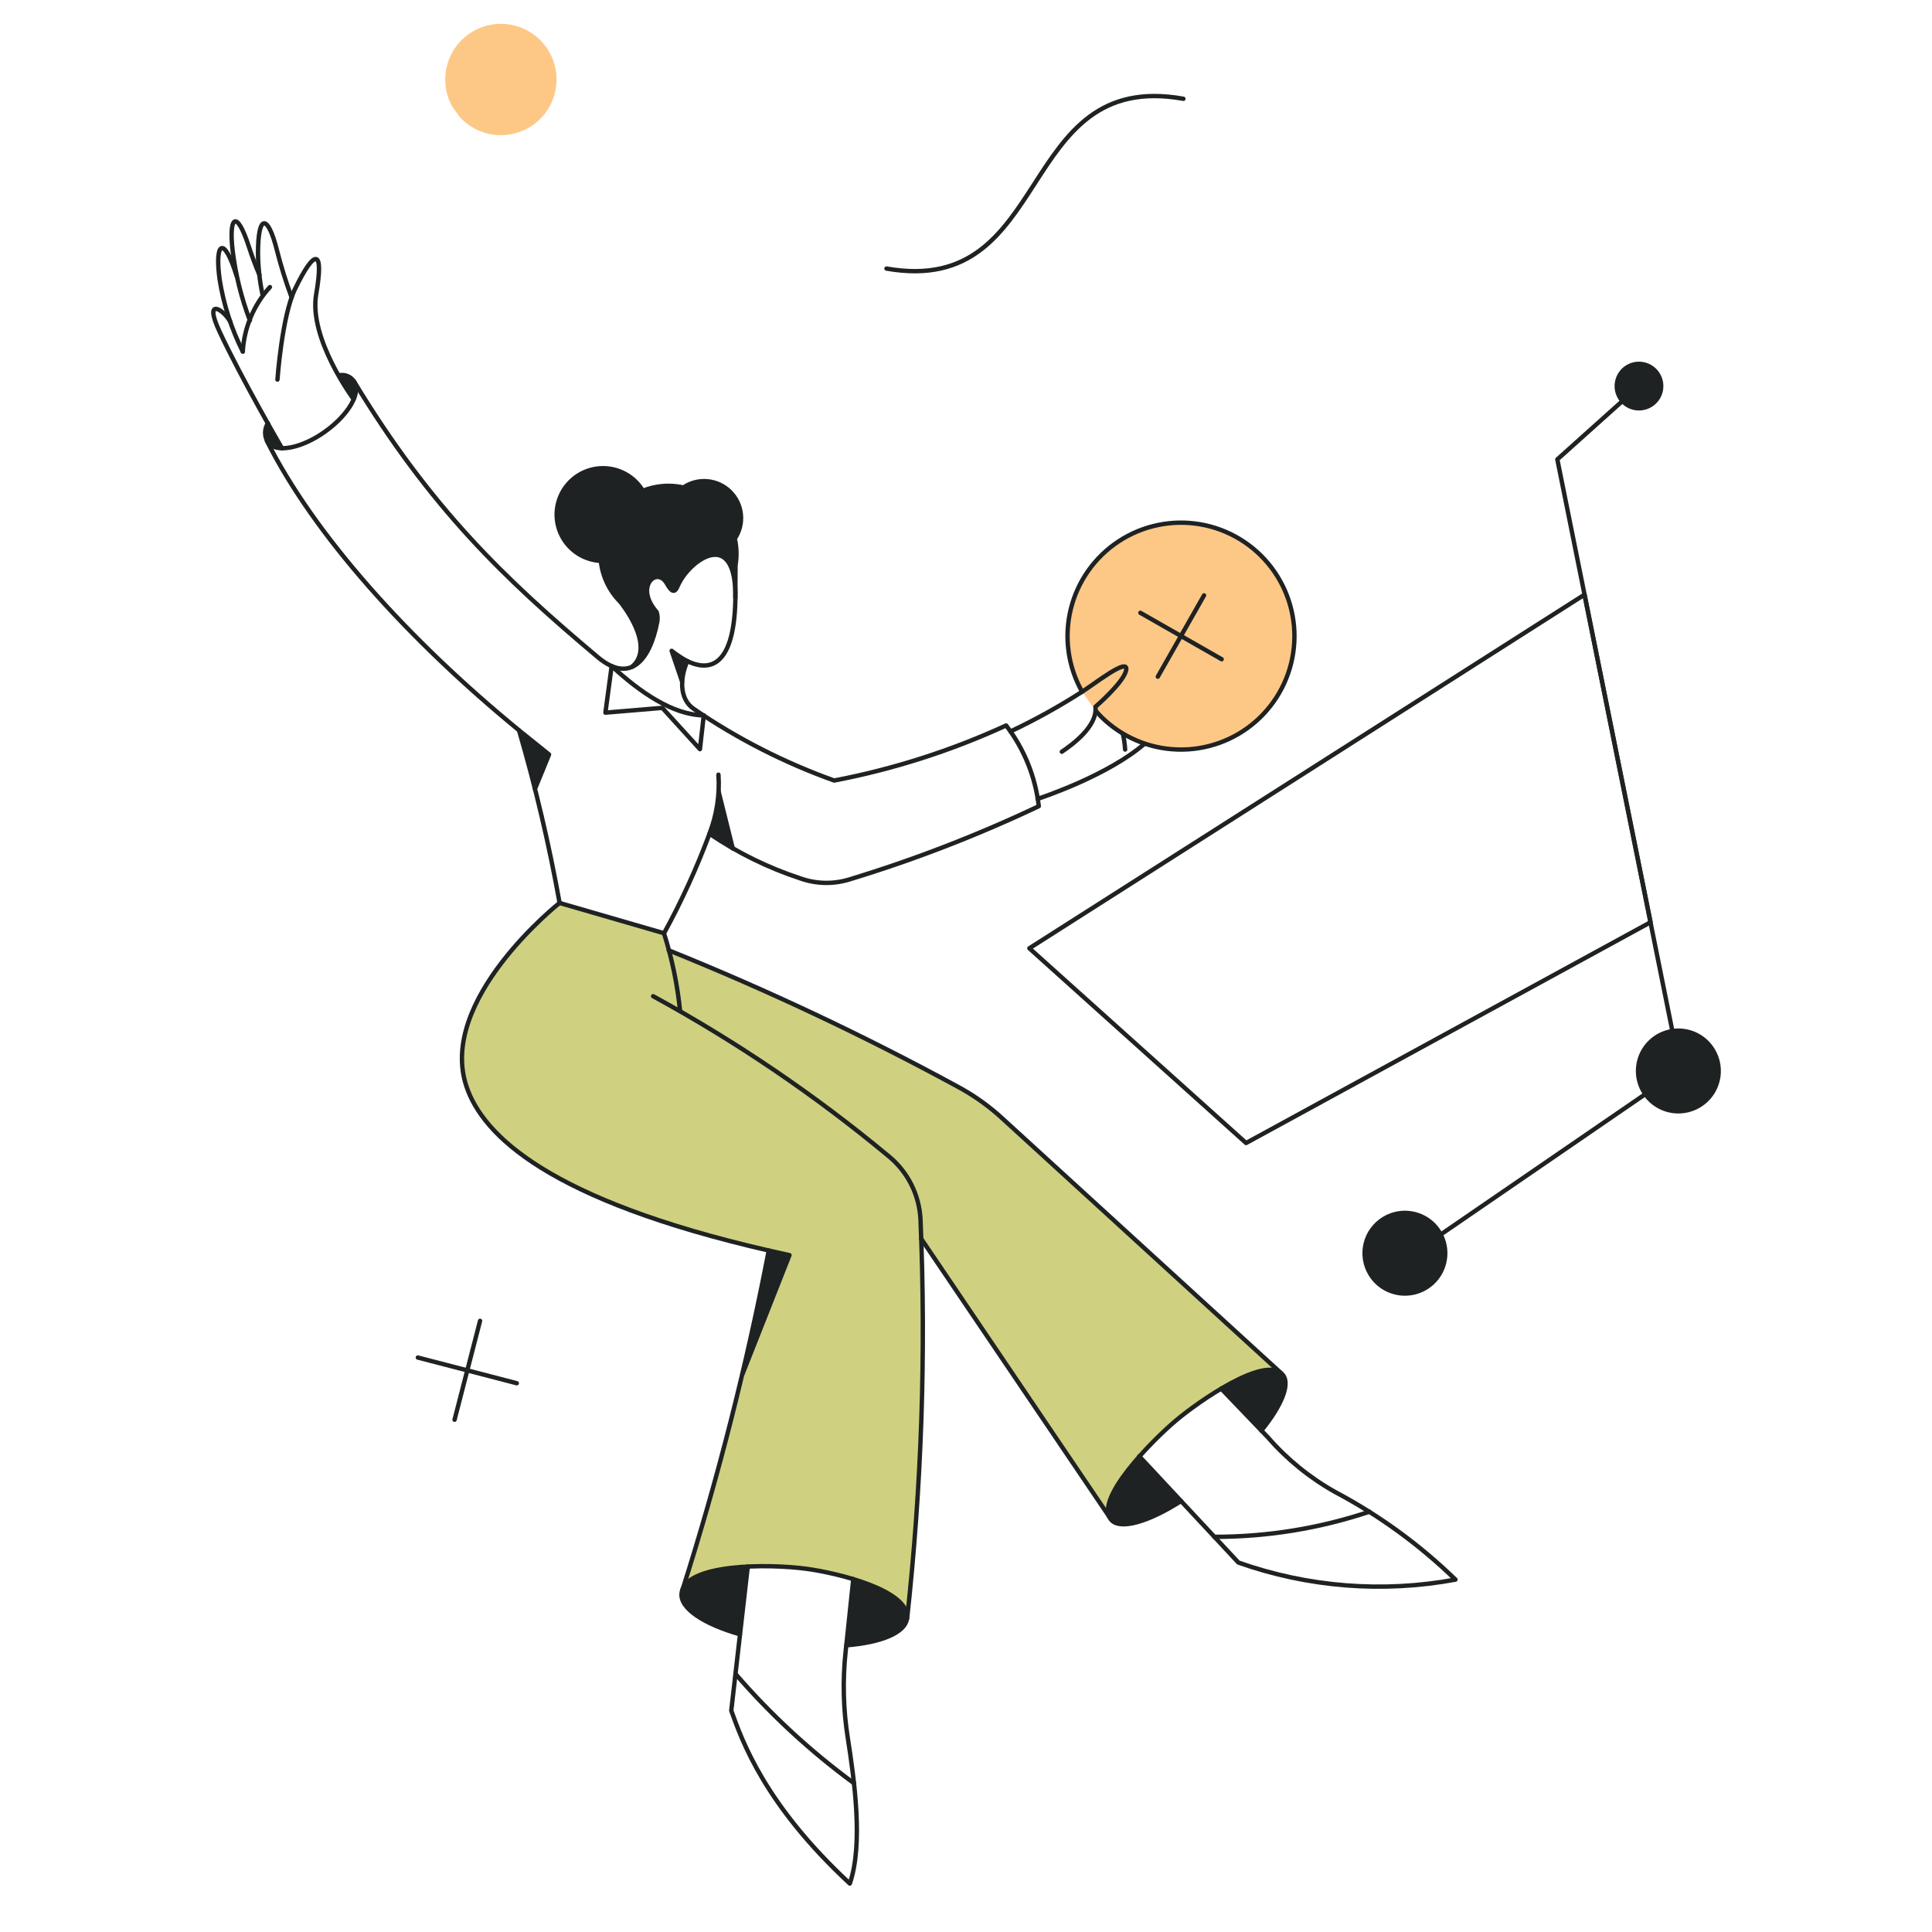 <svg width="486" height="486" viewBox="0 0 486 486" fill="none" xmlns="http://www.w3.org/2000/svg">
<path d="M317.195 139.798C312.308 134.937 305.827 132.01 298.95 131.557C292.074 131.104 285.265 133.156 279.783 137.334C274.301 141.512 270.517 147.533 269.129 154.284C267.744 161.036 268.848 168.061 272.24 174.061C275.703 171.847 283.734 165.43 283.318 168.521C282.857 171.614 275.564 177.847 275.564 177.847C275.603 178.153 275.618 178.462 275.61 178.77C278.128 181.654 281.202 184 284.647 185.67C288.093 187.34 291.838 188.3 295.663 188.491C299.485 188.682 303.31 188.101 306.904 186.782C310.498 185.464 313.79 183.435 316.583 180.817C319.377 178.2 321.615 175.046 323.163 171.544C324.711 168.043 325.54 164.266 325.595 160.437C325.654 156.609 324.939 152.809 323.496 149.263C322.052 145.717 319.909 142.498 317.195 139.798Z" fill="#CFD181"/>
<path d="M252.149 281.479C248.684 278.306 244.837 275.577 240.699 273.353C217.249 260.559 193.07 249.15 168.285 239.185C167.585 236.597 167.031 234.852 167.031 234.852L140.762 227.234C140.762 227.234 109.877 251.656 117.403 273.538C121.558 285.688 137.992 301.93 193.437 314.671C187.768 343.507 180.511 372.009 171.699 400.046C173.849 395.388 186.143 392.63 200.686 394.26C216.335 396.015 228.524 401.694 227.97 407.003L228.152 407.234C231.615 375.569 232.799 343.694 231.695 311.859L279.187 382.059C276.514 378.278 283.654 367.414 295.371 357.516C307.278 347.451 319.377 342.234 322.424 345.789L322.609 345.881L252.149 281.479Z" fill="#CFD181"/>
<path d="M430.853 264.122C429.808 262.408 428.278 261.045 426.457 260.202C424.637 259.359 422.608 259.074 420.625 259.385C418.645 259.697 416.798 260.588 415.323 261.947C413.848 263.307 412.808 265.074 412.337 267.023C411.865 268.972 411.984 271.018 412.674 272.901C413.367 274.784 414.602 276.422 416.222 277.603C417.843 278.784 419.777 279.46 421.782 279.54C423.787 279.623 425.77 279.107 427.483 278.062C428.62 277.37 429.612 276.459 430.396 275.385C431.184 274.308 431.748 273.086 432.061 271.791C432.375 270.495 432.43 269.152 432.221 267.837C432.015 266.52 431.548 265.259 430.853 264.122Z" fill="#1F2223"/>
<path d="M344.756 320.534C345.801 322.247 347.332 323.61 349.152 324.454C350.972 325.297 353.001 325.581 354.984 325.27C356.964 324.959 358.811 324.067 360.286 322.709C361.761 321.348 362.801 319.581 363.272 317.633C363.744 315.684 363.625 313.638 362.935 311.754C362.242 309.871 361.008 308.233 359.387 307.052C357.766 305.871 355.832 305.196 353.827 305.116C351.822 305.033 349.839 305.548 348.126 306.593C346.989 307.286 345.998 308.197 345.213 309.273C344.425 310.347 343.862 311.57 343.548 312.865C343.235 314.16 343.179 315.504 343.388 316.819C343.594 318.136 344.061 319.397 344.756 320.534Z" fill="#1F2223"/>
<path d="M408.417 101.156C409.217 101.921 410.223 102.432 411.311 102.625C412.402 102.817 413.522 102.682 414.536 102.236C415.547 101.791 416.404 101.055 417 100.122C417.593 99.189 417.896 98.101 417.872 96.995C417.848 95.889 417.496 94.816 416.859 93.911C416.225 93.005 415.335 92.309 414.302 91.909C413.272 91.51 412.145 91.425 411.066 91.666C409.987 91.907 409.003 92.463 408.24 93.263C407.221 94.336 406.67 95.768 406.701 97.246C406.736 98.725 407.353 100.13 408.417 101.156Z" fill="#1F2223"/>
<path d="M67.347 106.512C66.888 107.229 66.644 108.062 66.644 108.913C66.644 109.764 66.888 110.597 67.347 111.313C67.786 111.829 68.342 112.232 68.969 112.489C69.595 112.746 70.274 112.849 70.948 112.791L67.347 106.512Z" fill="#1F2223"/>
<path d="M88.999 95.895C88.603 95.294 88.032 94.829 87.362 94.565C86.693 94.3 85.958 94.249 85.259 94.418C86.505 96.403 87.706 98.434 88.999 100.417C89.378 99.724 89.576 98.946 89.576 98.156C89.576 97.366 89.378 96.588 88.999 95.895Z" fill="#1F2223"/>
<path d="M322.689 345.833C320.657 343.432 314.563 344.955 307.176 349.249L317.287 359.82C322.366 353.589 324.628 348.187 322.689 345.833Z" fill="#1F2223"/>
<path d="M286.586 366.33C280.4 373.394 277.399 379.719 279.571 382.305C281.785 384.934 288.849 382.859 297.113 377.595L286.586 366.33Z" fill="#1F2223"/>
<path d="M183.683 123.731C182.153 122.212 180.143 121.271 177.996 121.069C175.849 120.867 173.699 121.416 171.912 122.623C168.505 121.857 164.945 122.147 161.706 123.454C160.672 121.723 159.206 120.291 157.453 119.296C155.699 118.301 153.718 117.777 151.702 117.776C149.685 117.775 147.704 118.297 145.949 119.29C144.195 120.283 142.728 121.715 141.691 123.444C140.655 125.173 140.084 127.142 140.035 129.157C139.986 131.173 140.461 133.166 141.412 134.944C142.363 136.722 143.759 138.222 145.464 139.299C147.168 140.377 149.122 140.994 151.136 141.091C151.549 145.001 153.292 148.651 156.074 151.43C156.074 151.43 164.846 162.049 159.352 167.403C161.195 165.963 162.694 164.13 163.74 162.038C164.787 159.946 165.354 157.647 165.4 155.309C165.442 154.85 165.363 154.388 165.169 153.97C159.539 147.554 165.261 142.337 167.755 146.813C168.955 148.983 169.74 148.983 170.294 147.829C172.418 142.106 182.114 134.304 184.466 144.507V144.461C184.839 146.407 185.009 148.387 184.974 150.368C184.974 149.217 185.02 145.615 185.02 142.199C185.398 139.977 185.335 137.702 184.835 135.504C186.046 133.715 186.594 131.559 186.384 129.41C186.174 127.26 185.218 125.251 183.683 123.731Z" fill="#1F2223"/>
<path d="M228.142 407.142C228.56 403.54 223.064 399.801 214.661 397.179L212.906 413.89C221.632 413.19 227.729 410.697 228.142 407.142Z" fill="#1F2223"/>
<path d="M171.45 400.816C171.035 404.556 177.039 408.527 186.13 411.112L188.074 393.939C178.653 394.537 171.912 397.077 171.45 400.816Z" fill="#1F2223"/>
<path d="M180.777 199.165C180.253 202.739 179.477 206.273 178.457 209.738C180.317 211.117 182.281 212.352 184.33 213.432C183.222 208.676 181.975 203.043 180.777 199.165Z" fill="#1F2223"/>
<path d="M169.096 163.804C169.973 166.112 170.797 168.511 171.589 171.283C171.495 169.58 171.913 167.887 172.79 166.423C171.388 165.82 170.129 164.927 169.096 163.804Z" fill="#1F2223"/>
<path d="M193.518 314.717L187.885 342.188L198.689 315.873L193.518 314.717Z" fill="#1F2223"/>
<path d="M130.551 183.708L134.517 198.145L138.162 189.744C138.162 189.744 130.977 184.036 130.551 183.708Z" fill="#1F2223"/>
<path d="M430.853 264.122C429.808 262.408 428.278 261.045 426.457 260.202C424.637 259.359 422.608 259.074 420.625 259.385C418.645 259.697 416.798 260.588 415.323 261.947C413.848 263.307 412.808 265.074 412.337 267.023C411.865 268.972 411.984 271.018 412.674 272.901C413.367 274.784 414.602 276.422 416.222 277.603C417.843 278.784 419.777 279.46 421.782 279.54C423.787 279.623 425.77 279.107 427.483 278.062C428.62 277.37 429.612 276.459 430.396 275.385C431.184 274.308 431.748 273.086 432.061 271.791C432.375 270.495 432.43 269.152 432.221 267.837C432.015 266.52 431.548 265.259 430.853 264.122Z" stroke="#1F2223" stroke-width="1.1" stroke-linecap="round" stroke-linejoin="round"/>
<path d="M344.756 320.534C345.801 322.247 347.332 323.611 349.152 324.454C350.972 325.297 353.001 325.581 354.984 325.27C356.964 324.959 358.811 324.067 360.286 322.709C361.761 321.348 362.801 319.582 363.272 317.633C363.744 315.684 363.625 313.638 362.935 311.755C362.242 309.871 361.008 308.233 359.387 307.052C357.766 305.872 355.832 305.196 353.827 305.116C351.822 305.033 349.839 305.548 348.126 306.593C346.989 307.286 345.998 308.197 345.213 309.274C344.425 310.348 343.862 311.57 343.548 312.865C343.235 314.16 343.179 315.504 343.388 316.819C343.594 318.136 344.061 319.397 344.756 320.534Z" stroke="#1F2223" stroke-width="1.1" stroke-linecap="round" stroke-linejoin="round"/>
<path d="M413.727 275.339L362.391 310.564" stroke="#1F2223" stroke-width="1.1" stroke-linecap="round" stroke-linejoin="round"/>
<path d="M420.699 259.412L391.752 115.561L412.296 97.142" stroke="#1F2223" stroke-width="1.1" stroke-linecap="round" stroke-linejoin="round"/>
<path d="M415.204 231.99L313.455 287.527L258.933 238.546L398.585 149.583L415.204 231.99Z" stroke="#1F2223" stroke-width="1.1" stroke-linecap="round" stroke-linejoin="round"/>
<path d="M408.417 101.156C409.217 101.921 410.223 102.432 411.311 102.625C412.402 102.817 413.522 102.682 414.536 102.236C415.547 101.791 416.404 101.055 417 100.122C417.593 99.189 417.896 98.101 417.872 96.995C417.848 95.889 417.496 94.816 416.859 93.911C416.225 93.005 415.335 92.309 414.302 91.909C413.272 91.51 412.145 91.425 411.066 91.666C409.987 91.907 409.003 92.463 408.24 93.263C407.221 94.336 406.67 95.768 406.701 97.246C406.736 98.725 407.353 100.13 408.417 101.156Z" stroke="#1F2223" stroke-width="1.1" stroke-linecap="round" stroke-linejoin="round"/>
<path d="M261.011 200.961C261.983 200.64 278.75 195.071 287.933 187.069" stroke="#1F2223" stroke-width="1.1" stroke-linecap="round" stroke-linejoin="round"/>
<path d="M283.031 188.549C282.951 187.194 282.752 185.848 282.441 184.527" stroke="#1F2223" stroke-width="1.1" stroke-linecap="round" stroke-linejoin="round"/>
<path d="M275.601 178.761C276.016 179.268 276.463 179.733 276.94 180.238C282.062 185.34 288.929 188.308 296.156 188.542C303.383 188.777 310.428 186.259 315.871 181.499C321.312 176.739 324.745 170.091 325.474 162.898C326.206 155.705 324.179 148.503 319.803 142.747C315.429 136.991 309.033 133.11 301.906 131.887C294.781 130.665 287.454 132.193 281.413 136.162C275.37 140.131 271.057 146.246 269.348 153.271C267.64 160.296 268.661 167.708 272.206 174.01" fill="#FDC886"/>
<path d="M275.601 178.761C276.016 179.268 276.463 179.733 276.94 180.238C282.062 185.34 288.929 188.308 296.156 188.542C303.383 188.777 310.428 186.259 315.871 181.499C321.312 176.739 324.745 170.091 325.474 162.898C326.206 155.705 324.179 148.503 319.803 142.747C315.429 136.991 309.033 133.11 301.906 131.887C294.781 130.665 287.454 132.193 281.413 136.162C275.37 140.131 271.057 146.246 269.348 153.271C267.64 160.296 268.661 167.708 272.206 174.01" stroke="#1F2223" stroke-width="1.1" stroke-linecap="round" stroke-linejoin="round"/>
<path d="M134.564 198.473L138.119 189.795L130.552 183.713" stroke="#1F2223" stroke-width="1.1" stroke-linecap="round" stroke-linejoin="round"/>
<path d="M171.596 171.492L168.958 163.716C170.19 164.696 171.506 165.566 172.889 166.316" stroke="#1F2223" stroke-width="1.1" stroke-linecap="round" stroke-linejoin="round"/>
<path d="M177.037 179.961C169.142 179.822 160.924 174.051 153.909 167.59" stroke="#1F2223" stroke-width="1.1" stroke-linecap="round" stroke-linejoin="round"/>
<path d="M153.863 167.59L152.293 179.268L166.603 178.068L176.068 188.456L177.038 179.961" stroke="#1F2223" stroke-width="1.1" stroke-linecap="round" stroke-linejoin="round"/>
<path d="M85.259 94.418C85.958 94.256 86.691 94.31 87.359 94.574C88.027 94.838 88.599 95.299 88.999 95.895C90.994 98.658 87.706 104.342 81.752 108.589C75.799 112.837 69.335 114.035 67.393 111.262C66.935 110.545 66.692 109.712 66.692 108.862C66.692 108.011 66.935 107.178 67.393 106.461" stroke="#1F2223" stroke-width="1.1" stroke-linecap="round" stroke-linejoin="round"/>
<path d="M267.106 189.103C269.553 187.44 276.155 182.731 275.555 177.791C275.555 177.791 282.845 171.558 283.309 168.467C283.773 165.376 275.555 171.881 272.131 174.056C266.381 177.752 260.399 181.067 254.217 183.983" stroke="#1F2223" stroke-width="1.1" stroke-linecap="round" stroke-linejoin="round"/>
<path d="M180.777 199.165L184.33 213.432" stroke="#1F2223" stroke-width="1.1" stroke-linecap="round" stroke-linejoin="round"/>
<path d="M184.976 150.368C184.976 149.214 185.022 145.615 185.022 142.199C185.4 139.977 185.337 137.702 184.838 135.504C186.039 133.713 186.581 131.56 186.37 129.414C186.159 127.268 185.209 125.262 183.681 123.74C182.153 122.217 180.144 121.274 177.997 121.07C175.85 120.867 173.699 121.417 171.912 122.625C168.505 121.858 164.945 122.148 161.706 123.456C160.672 121.726 159.206 120.293 157.453 119.298C155.699 118.303 153.718 117.779 151.702 117.778C149.685 117.777 147.704 118.299 145.949 119.292C144.195 120.286 142.728 121.717 141.691 123.446C140.655 125.176 140.084 127.144 140.035 129.16C139.986 131.175 140.461 133.169 141.412 134.946C142.363 136.724 143.759 138.225 145.464 139.302C147.168 140.379 149.122 140.996 151.136 141.093C151.548 145.004 153.291 148.654 156.074 151.433C156.074 151.433 165.24 162.528 158.965 167.755" stroke="#1F2223" stroke-width="1.1" stroke-linecap="round" stroke-linejoin="round"/>
<path d="M297.113 377.595C288.851 382.859 281.748 384.927 279.522 382.305C275.148 377.141 289.833 362.379 295.774 357.363C301.363 352.646 318.351 340.688 322.689 345.833C324.633 348.139 322.366 353.635 317.287 359.868" stroke="#1F2223" stroke-width="1.1" stroke-linecap="round" stroke-linejoin="round"/>
<path d="M344.479 380.273C331.904 384.484 318.728 386.618 305.468 386.591" stroke="#1F2223" stroke-width="1.1" stroke-linecap="round" stroke-linejoin="round"/>
<path d="M307.176 349.296L318.95 361.577C323.742 367.076 329.44 371.712 335.799 375.287C346.907 381.165 357.118 388.596 366.131 397.354C347.864 400.739 329.029 399.259 311.516 393.06L286.587 366.33" stroke="#1F2223" stroke-width="1.1" stroke-linecap="round" stroke-linejoin="round"/>
<path d="M212.907 413.88C221.633 413.19 227.752 410.694 228.143 407.142C228.918 400.063 210.703 395.684 202.796 394.625C193.282 393.352 172.287 393.283 171.449 400.816C171.033 404.556 177.038 408.527 186.128 411.112" stroke="#1F2223" stroke-width="1.1" stroke-linecap="round" stroke-linejoin="round"/>
<path d="M185.022 421.083C193.893 431.352 203.897 440.581 214.846 448.598" stroke="#1F2223" stroke-width="1.1" stroke-linecap="round" stroke-linejoin="round"/>
<path d="M188.106 394.073L183.951 430.317C186.721 438.025 192.4 453.999 213.774 473.814C217.198 463.882 214.887 447.606 213.266 437.206C212.13 430.028 211.944 422.733 212.712 415.506C212.921 413.581 212.593 416.791 214.644 397.24" stroke="#1F2223" stroke-width="1.1" stroke-linecap="round" stroke-linejoin="round"/>
<path d="M186.777 345.648L198.596 315.735L193.382 314.573" stroke="#1F2223" stroke-width="1.1" stroke-linecap="round" stroke-linejoin="round"/>
<path d="M171.716 399.835C180.61 371.865 187.845 343.395 193.381 314.573C137.931 301.85 121.512 285.54 117.39 273.445C109.857 251.575 140.75 227.142 140.75 227.142" stroke="#1F2223" stroke-width="1.1" stroke-linecap="round" stroke-linejoin="round"/>
<path d="M164.294 250.594C185.235 262.037 205.024 275.472 223.387 290.713C225.814 292.664 227.797 295.111 229.206 297.889C230.614 300.666 231.416 303.714 231.557 306.824C232.963 340.3 231.837 373.836 228.189 407.142" stroke="#1F2223" stroke-width="1.1" stroke-linecap="round" stroke-linejoin="round"/>
<path d="M167.019 234.76C169.046 241.126 170.408 247.685 171.082 254.334" stroke="#1F2223" stroke-width="1.1" stroke-linecap="round" stroke-linejoin="round"/>
<path d="M279.032 381.527L231.742 311.626" stroke="#1F2223" stroke-width="1.1" stroke-linecap="round" stroke-linejoin="round"/>
<path d="M168.219 239.054C193.028 249.06 217.243 260.481 240.745 273.261C244.89 275.472 248.739 278.203 252.195 281.387L322.179 345.339" stroke="#1F2223" stroke-width="1.1" stroke-linecap="round" stroke-linejoin="round"/>
<path d="M88.953 100.417C88.953 100.417 77.597 85.184 79.536 74.01C81.522 62.563 79.23 62.346 74.227 72.674C70.915 79.512 69.794 95.48 69.794 95.48" stroke="#1F2223" stroke-width="1.1" stroke-linecap="round" stroke-linejoin="round"/>
<path d="M70.956 112.791C70.956 112.791 60.784 95.348 55.214 83.388C51.047 74.438 56.415 77.986 57.938 80.987" stroke="#1F2223" stroke-width="1.1" stroke-linecap="round" stroke-linejoin="round"/>
<path d="M66.008 73.964C65.315 70.623 64.944 67.222 64.9 63.809C64.9 53.56 67.406 54.065 69.61 62.748C70.638 66.828 71.886 70.85 73.35 74.795" stroke="#1F2223" stroke-width="1.1" stroke-linecap="round" stroke-linejoin="round"/>
<path d="M67.901 72.212C63.83 76.683 61.418 82.416 61.068 88.452" stroke="#1F2223" stroke-width="1.1" stroke-linecap="round" stroke-linejoin="round"/>
<path d="M65.27 69.165C64.346 67.041 63.425 64.548 62.546 61.875C59.457 52.456 57.516 54.534 58.531 63.122C59.263 69.108 60.72 74.983 62.869 80.618" stroke="#1F2223" stroke-width="1.1" stroke-linecap="round" stroke-linejoin="round"/>
<path d="M59.498 69.35C56.315 59.054 53.948 60.903 55.253 70.322C56.252 76.616 58.213 82.72 61.068 88.418" stroke="#1F2223" stroke-width="1.1" stroke-linecap="round" stroke-linejoin="round"/>
<path d="M120.761 332.261L114.343 357.144" stroke="#1F2223" stroke-width="1.1" stroke-linecap="round" stroke-linejoin="round"/>
<path d="M129.995 347.957L105.112 341.493" stroke="#1F2223" stroke-width="1.1" stroke-linecap="round" stroke-linejoin="round"/>
<path d="M223 67.556C265.213 74.982 255.322 17.269 297.687 24.849" stroke="#1F2223" stroke-width="1.1" stroke-linecap="round" stroke-linejoin="round"/>
<path d="M302.882 149.768L291.25 170.219" stroke="#1F2223" stroke-width="1.1" stroke-linecap="round" stroke-linejoin="round"/>
<path d="M307.315 165.835L286.864 154.154" stroke="#1F2223" stroke-width="1.1" stroke-linecap="round" stroke-linejoin="round"/>
<path d="M67.141 110.915C79.006 134.561 102.716 160.919 130.564 183.713C134.734 197.998 138.14 212.495 140.77 227.142L167.038 234.76C171.452 226.705 175.274 218.34 178.476 209.731C185.523 214.513 193.203 218.289 201.294 220.948C205.279 222.376 209.62 222.473 213.665 221.225C229.978 216.267 245.901 210.11 261.307 202.805C260.469 195.413 257.628 188.39 253.092 182.493C239.285 188.837 224.761 193.488 209.838 196.344C197.375 191.884 185.534 185.85 174.603 178.386C170.715 175.827 171.113 170.304 172.902 166.307C177.533 168.574 184.648 169.019 184.988 150.687C185.35 132.219 173.302 140.823 170.484 147.387C169.837 148.896 169.174 149.331 167.769 146.808C165.283 142.328 159.507 147.537 165.184 153.965C165.415 154.711 165.478 155.5 165.369 156.273C163.463 166.307 158.397 172.068 150.32 165.264C126.863 145.555 108.353 127.823 89.011 95.878" stroke="#1F2223" stroke-width="1.1" stroke-linecap="round" stroke-linejoin="round"/>
<path d="M178.457 209.738C180.299 205.01 181.075 199.934 180.729 194.871" stroke="#1F2223" stroke-width="1.1" stroke-linecap="round" stroke-linejoin="round"/>
<path d="M115.464 29.194C115.667 29.444 115.887 29.671 116.12 29.919C118.633 32.422 122.002 33.878 125.547 33.993C129.092 34.108 132.547 32.873 135.217 30.538C137.886 28.203 139.571 24.942 139.928 21.413C140.287 17.885 139.293 14.352 137.146 11.529C135 8.705 131.863 6.801 128.367 6.202C124.872 5.602 121.278 6.351 118.315 8.299C115.35 10.245 113.235 13.245 112.397 16.691C111.559 20.137 112.059 23.773 113.798 26.864" fill="#FDC886"/>
</svg>
